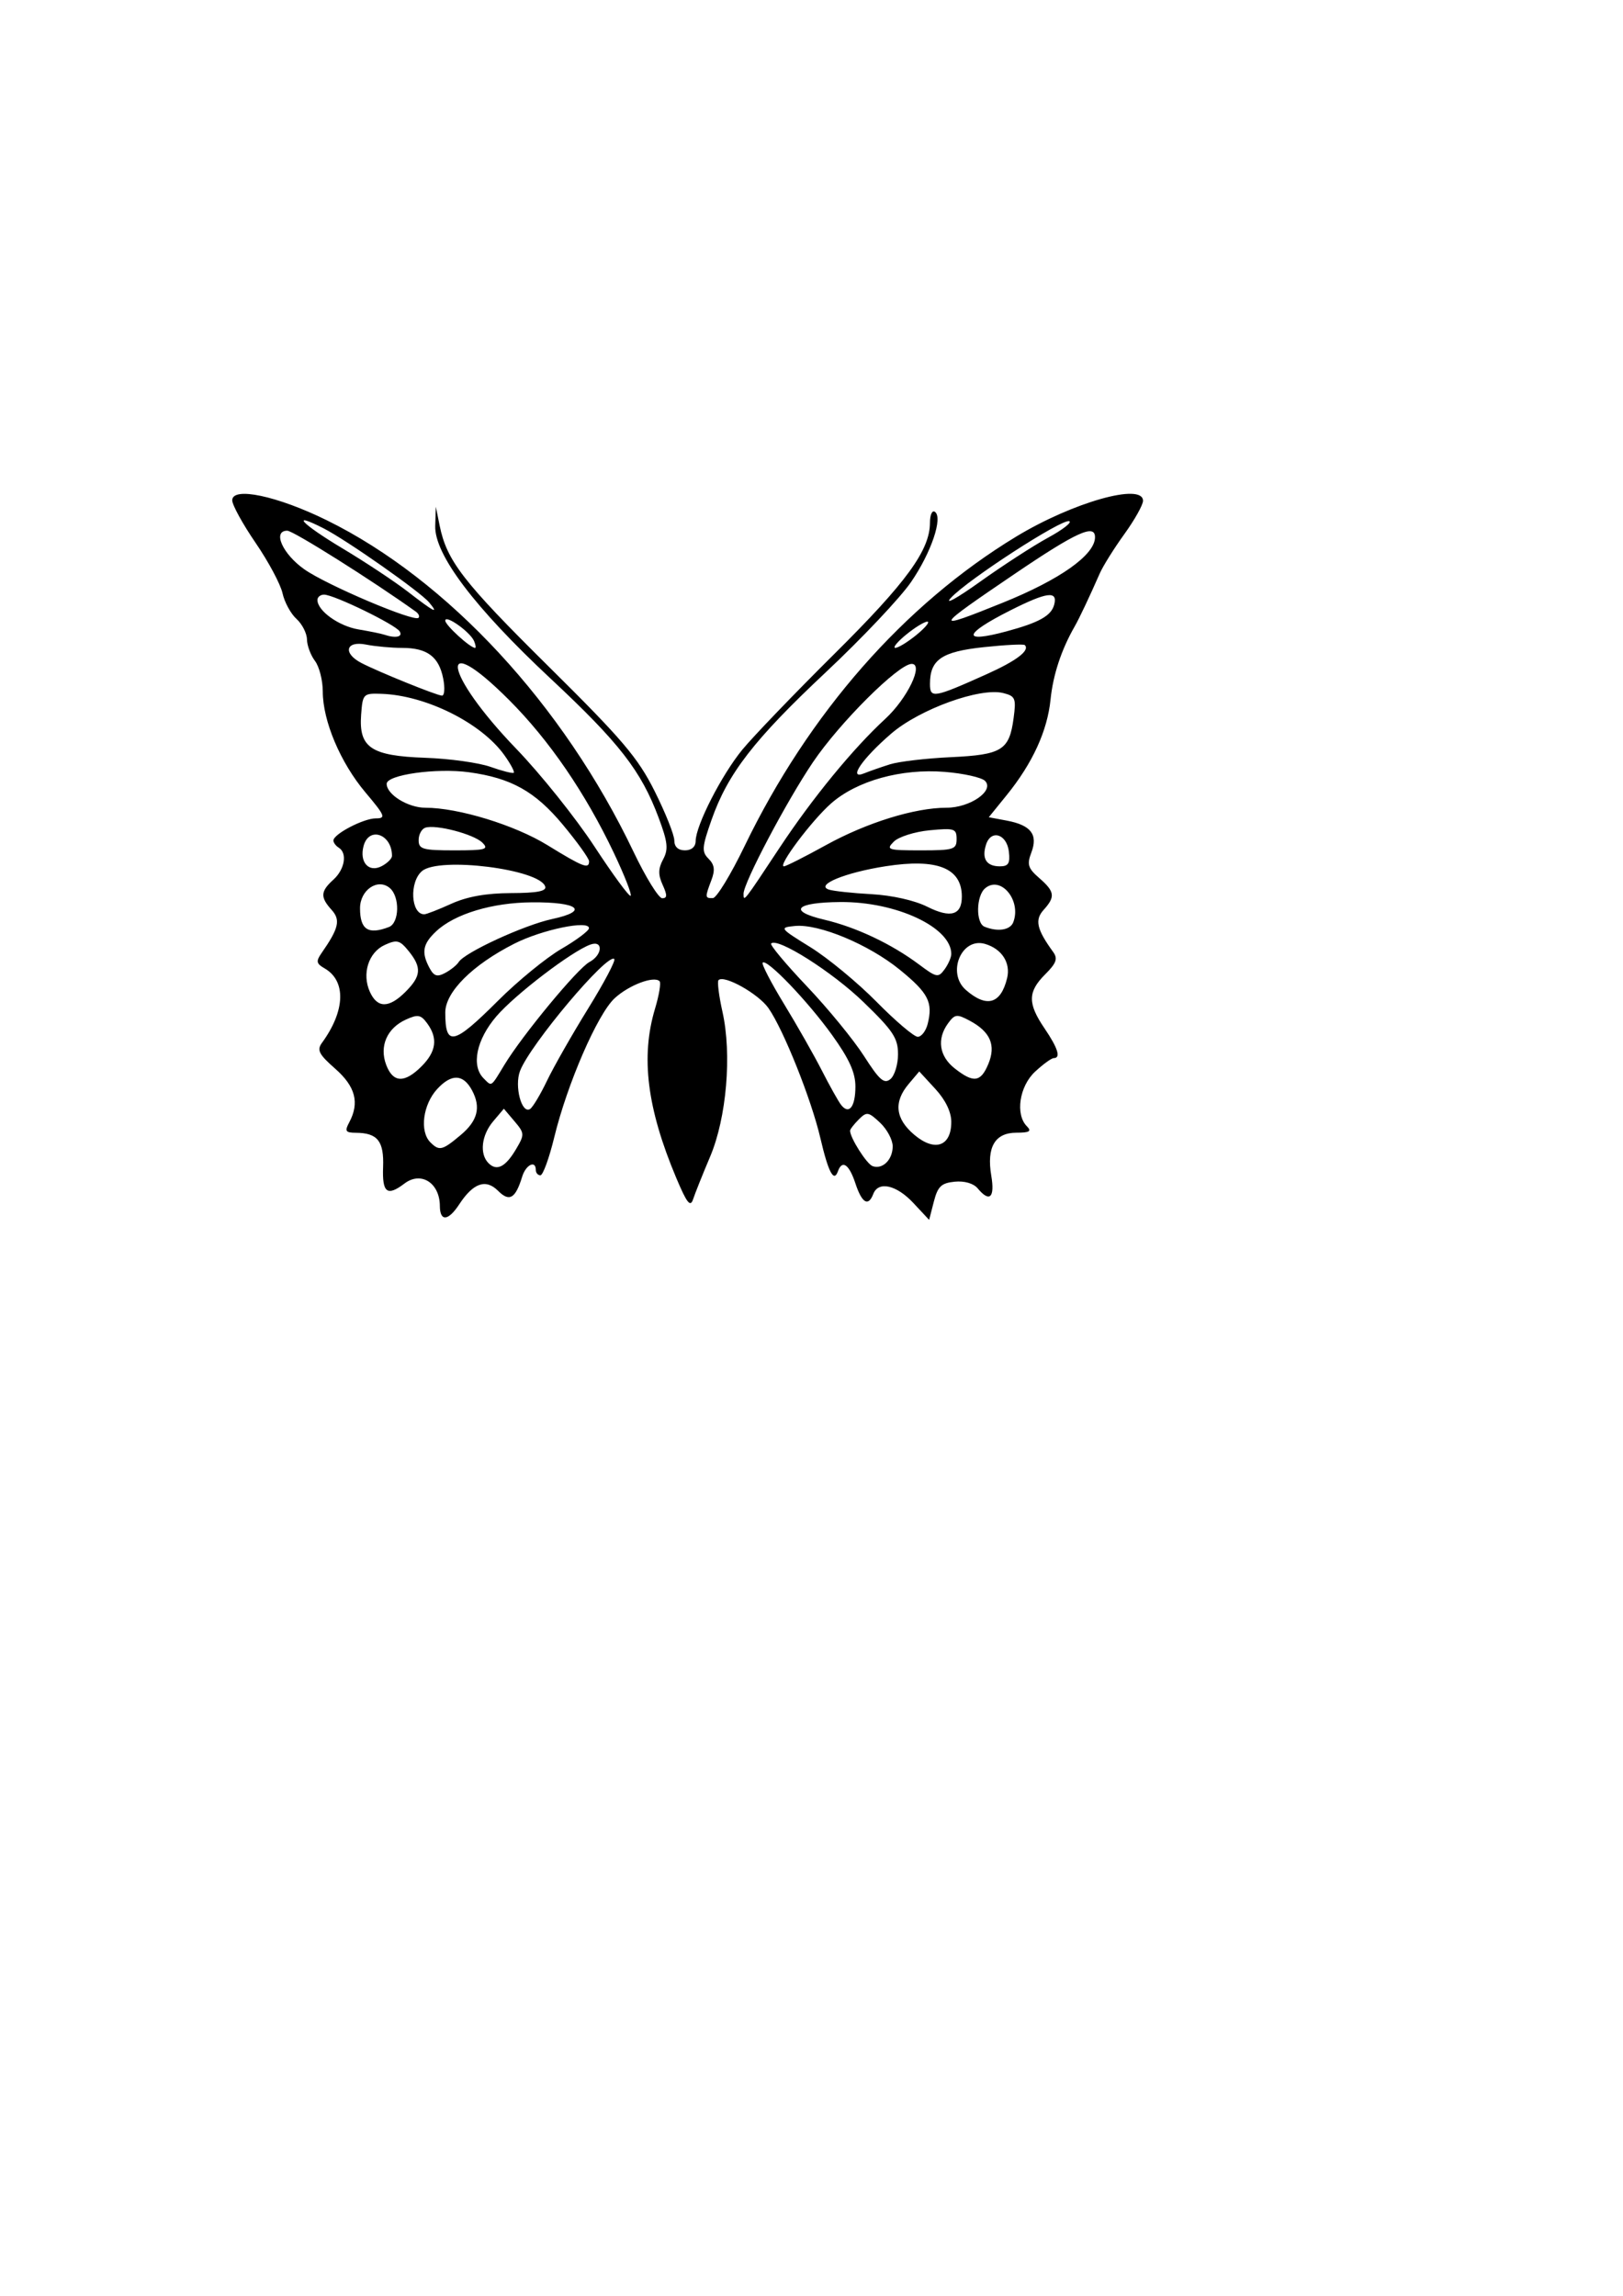 <?xml version="1.0" encoding="UTF-8" standalone="no"?>
<!-- Created with Inkscape (http://www.inkscape.org/) -->

<svg
   width="210mm"
   height="297mm"
   viewBox="0 0 210 297"
   version="1.1"
   id="svg1055"
   inkscape:version="1.1 (c68e22c387, 2021-05-23)"
   sodipodi:docname="Schmetterling1.svg"
   xmlns:inkscape="http://www.inkscape.org/namespaces/inkscape"
   xmlns:sodipodi="http://sodipodi.sourceforge.net/DTD/sodipodi-0.dtd"
   xmlns="http://www.w3.org/2000/svg"
   xmlns:svg="http://www.w3.org/2000/svg">
  <sodipodi:namedview
     id="namedview1057"
     pagecolor="#ffffff"
     bordercolor="#666666"
     borderopacity="1.0"
     inkscape:pageshadow="2"
     inkscape:pageopacity="0.0"
     inkscape:pagecheckerboard="0"
     inkscape:document-units="mm"
     showgrid="false"
     inkscape:zoom="0.48882427"
     inkscape:cx="590.19165"
     inkscape:cy="585.07734"
     inkscape:window-width="1920"
     inkscape:window-height="1000"
     inkscape:window-x="-11"
     inkscape:window-y="-11"
     inkscape:window-maximized="1"
     inkscape:current-layer="layer1" />
  <defs
     id="defs1052" />
  <g
     inkscape:label="Ebene 1"
     inkscape:groupmode="layer"
     id="layer1">
    <path
       style="fill:#000000;stroke-width:0.689"
       d="m 56.914,156.009 c -0.02,-2.986 -2.439,-4.521 -4.574,-2.904 -2.25,1.705 -2.898,1.21 -2.771,-2.118 0.129,-3.367 -0.71,-4.425 -3.523,-4.444 -1.343,-0.009 -1.47,-0.207 -0.861,-1.344 1.359,-2.54 0.81,-4.642 -1.816,-6.948 -2.113,-1.856 -2.394,-2.406 -1.709,-3.345 3.027,-4.148 3.153,-8.031 0.314,-9.647 -1.043,-0.593 -1.104,-0.909 -0.378,-1.951 2.242,-3.216 2.494,-4.294 1.31,-5.602 -1.487,-1.643 -1.441,-2.394 0.235,-3.911 1.472,-1.332 1.822,-3.435 0.689,-4.135 -0.379,-0.234 -0.689,-0.651 -0.689,-0.926 0,-0.83 3.899,-2.865 5.489,-2.865 1.337,0 1.203,-0.335 -1.344,-3.356 -3.237,-3.838 -5.522,-9.244 -5.522,-13.06 0,-1.44 -0.455,-3.22 -1.012,-3.955 -0.557,-0.736 -1.022,-1.988 -1.034,-2.782 -0.012,-0.794 -0.625,-1.989 -1.361,-2.656 -0.737,-0.667 -1.547,-2.159 -1.801,-3.316 -0.254,-1.157 -1.822,-4.091 -3.485,-6.519 -1.663,-2.428 -3.023,-4.903 -3.023,-5.499 0,-1.805 5.819,-0.579 12.239,2.579 15.636,7.691 30.599,23.857 39.675,42.866 1.582,3.313 3.257,6.027 3.723,6.03 0.654,0.005 0.667,-0.387 0.059,-1.722 -0.6,-1.317 -0.586,-2.105 0.057,-3.307 0.703,-1.313 0.604,-2.221 -0.588,-5.408 -2.263,-6.048 -5.064,-9.654 -13.966,-17.973 C 61.362,78.555 56.196,71.718 56.314,68.03 l 0.079,-2.476 0.487,2.412 c 0.924,4.579 3.009,7.277 14.129,18.277 9.537,9.435 11.53,11.779 13.7,16.116 1.397,2.792 2.539,5.654 2.539,6.361 0,0.826 0.493,1.286 1.378,1.286 0.851,0 1.381,-0.462 1.385,-1.206 0.011,-2.001 3.347,-8.532 6.029,-11.806 1.386,-1.691 6.764,-7.286 11.952,-12.434 9.316,-9.243 12.336,-13.393 12.336,-16.953 0,-0.985 0.278,-1.619 0.617,-1.409 1.109,0.685 -0.449,5.301 -3.075,9.115 -1.409,2.046 -6.363,7.286 -11.008,11.644 -9.304,8.729 -12.69,13.103 -14.802,19.118 -1.241,3.536 -1.284,4.113 -0.377,5.02 0.769,0.769 0.86,1.461 0.362,2.77 -0.847,2.229 -0.837,2.349 0.198,2.318 0.474,-0.014 2.317,-3.038 4.096,-6.72 8.304,-17.185 20.655,-31.26 35.133,-40.037 7.346,-4.453 16.423,-7.016 16.423,-4.637 0,0.527 -1.087,2.466 -2.416,4.307 -1.329,1.842 -2.757,4.124 -3.174,5.072 -1.363,3.101 -2.66,5.839 -3.264,6.892 -1.715,2.993 -2.784,6.231 -3.11,9.429 -0.416,4.077 -2.33,8.248 -5.678,12.379 l -2.315,2.855 2.328,0.437 c 3.127,0.587 4.065,1.801 3.182,4.122 -0.591,1.555 -0.442,2.039 1.019,3.309 2.014,1.751 2.106,2.418 0.568,4.117 -1.172,1.296 -0.899,2.507 1.229,5.442 0.629,0.868 0.425,1.444 -1.029,2.898 -2.262,2.262 -2.282,3.753 -0.091,6.98 1.749,2.577 2.147,3.856 1.199,3.856 -0.288,0 -1.374,0.788 -2.412,1.751 -2.039,1.89 -2.587,5.545 -1.061,7.071 0.643,0.643 0.342,0.827 -1.354,0.827 -2.784,0 -3.879,1.872 -3.255,5.565 0.481,2.849 -0.216,3.497 -1.761,1.636 -0.535,-0.645 -1.714,-0.987 -2.974,-0.861 -1.732,0.172 -2.19,0.61 -2.696,2.573 l -0.609,2.366 -2.05,-2.194 c -2.183,-2.336 -4.524,-2.861 -5.177,-1.16 -0.646,1.682 -1.468,1.193 -2.317,-1.378 -0.815,-2.468 -1.713,-3.084 -2.26,-1.551 -0.527,1.476 -1.237,0.131 -2.271,-4.303 -1.169,-5.01 -4.751,-13.98 -6.707,-16.796 -1.29,-1.857 -5.746,-4.359 -6.471,-3.634 -0.182,0.182 0.048,2.028 0.512,4.101 1.232,5.505 0.532,13.707 -1.598,18.736 -0.963,2.274 -1.953,4.75 -2.2,5.502 -0.357,1.087 -0.803,0.524 -2.184,-2.757 -3.784,-8.99 -4.619,-15.659 -2.742,-21.897 0.525,-1.746 0.79,-3.34 0.587,-3.543 -0.73,-0.73 -3.993,0.509 -5.825,2.212 -2.215,2.059 -6.123,11.062 -7.803,17.974 -0.658,2.706 -1.464,4.92 -1.792,4.92 -0.328,0 -0.596,-0.31 -0.596,-0.689 0,-1.312 -1.288,-0.682 -1.761,0.861 -0.874,2.85 -1.652,3.307 -3.125,1.833 -1.584,-1.584 -3.208,-1.016 -5.025,1.757 -1.419,2.166 -2.49,2.252 -2.504,0.2 z m 9.864,-7.358 c 1.112,-1.883 1.102,-2.049 -0.209,-3.597 l -1.375,-1.623 -1.378,1.627 c -1.525,1.8 -1.796,4.227 -0.605,5.418 1.071,1.071 2.196,0.495 3.567,-1.826 z m 48.727,-0.359 c 0,-0.835 -0.736,-2.21 -1.636,-3.055 -1.511,-1.419 -1.721,-1.451 -2.757,-0.415 -0.617,0.617 -1.121,1.269 -1.121,1.451 0,0.925 2.153,4.313 2.915,4.586 1.29,0.463 2.599,-0.83 2.599,-2.566 z m -55.877,-1.475 c 2.183,-1.836 2.62,-3.575 1.45,-5.761 -1.134,-2.118 -2.647,-2.183 -4.493,-0.191 -1.864,2.01 -2.318,5.493 -0.902,6.91 1.157,1.157 1.542,1.064 3.944,-0.957 z m 63.458,-1.675 c 0,-1.301 -0.746,-2.843 -2.072,-4.283 l -2.072,-2.251 -1.374,1.627 c -1.969,2.332 -1.723,4.504 0.744,6.579 2.65,2.23 4.774,1.486 4.774,-1.673 z m -52.308,-5.332 c 0.862,-1.798 3.254,-5.996 5.315,-9.328 2.061,-3.332 3.587,-6.219 3.39,-6.416 -0.853,-0.853 -10.906,11.083 -12.198,14.483 -0.747,1.964 0.208,5.593 1.295,4.922 0.347,-0.214 1.336,-1.861 2.198,-3.66 z m 39.903,0.74 c 0,-1.805 -0.805,-3.576 -3.037,-6.679 -3.15,-4.38 -8.425,-9.876 -8.962,-9.338 -0.169,0.169 1.073,2.573 2.761,5.341 1.688,2.768 3.89,6.641 4.893,8.607 1.003,1.966 2.116,3.958 2.474,4.428 1.034,1.36 1.872,0.305 1.872,-2.358 z m -45.41,-2.804 c 2.338,-3.855 9.467,-12.473 10.994,-13.29 1.705,-0.913 1.816,-2.862 0.129,-2.261 -2.402,0.855 -9.755,6.468 -12.172,9.291 -2.586,3.021 -3.277,6.387 -1.647,8.017 1.082,1.082 0.903,1.199 2.695,-1.757 z m 50.923,-1.379 c 0,-2.071 -0.641,-3.036 -4.483,-6.748 -4.042,-3.905 -11.112,-8.383 -11.935,-7.56 -0.178,0.178 1.906,2.671 4.632,5.541 2.726,2.869 6.049,6.927 7.386,9.017 1.994,3.117 2.608,3.653 3.416,2.983 0.542,-0.449 0.985,-1.904 0.985,-3.233 z m -61.651,1.582 c 1.91,-1.91 2.138,-3.637 0.733,-5.558 -0.824,-1.127 -1.211,-1.195 -2.767,-0.486 -2.441,1.112 -3.452,3.449 -2.536,5.861 0.884,2.326 2.367,2.386 4.569,0.184 z m 73.341,-0.313 c 1.005,-2.426 0.259,-4.16 -2.402,-5.585 -1.674,-0.896 -1.935,-0.865 -2.81,0.331 -1.479,2.023 -1.153,4.253 0.851,5.83 2.445,1.924 3.376,1.8 4.361,-0.577 z m -63.462,-8.16 c 2.561,-2.559 6.257,-5.582 8.214,-6.72 1.957,-1.137 3.564,-2.342 3.572,-2.678 0.024,-1.079 -6.071,0.183 -9.655,1.999 -5.42,2.746 -8.939,6.256 -8.939,8.914 0,4.454 1.073,4.215 6.809,-1.516 z m 55.611,2.984 c 0.704,-2.803 0.091,-3.993 -3.603,-7.005 -4.022,-3.279 -10.48,-5.971 -13.583,-5.662 -2.035,0.202 -1.989,0.266 2.014,2.745 2.253,1.396 6.104,4.575 8.557,7.064 2.453,2.489 4.851,4.526 5.328,4.526 0.478,0 1.057,-0.751 1.287,-1.668 z m -67.557,-4.158 c 2.031,-2.031 2.114,-3.147 0.394,-5.271 -1.14,-1.408 -1.513,-1.504 -3.082,-0.789 -2.112,0.962 -2.991,3.74 -1.925,6.08 0.97,2.129 2.471,2.123 4.613,-0.019 z m 77.832,-1.754 c 0.484,-1.984 -0.675,-3.792 -2.842,-4.434 -3.062,-0.907 -5.008,3.761 -2.485,5.96 2.685,2.339 4.511,1.816 5.327,-1.526 z m -70.96,-2.087 c 0.769,-1.245 8.482,-4.794 12.106,-5.571 4.829,-1.036 3.421,-2.203 -2.605,-2.16 -5.183,0.037 -10.018,1.5 -12.422,3.759 -1.733,1.629 -1.93,2.721 -0.852,4.735 0.568,1.062 0.992,1.195 2.029,0.64 0.721,-0.386 1.506,-1.017 1.744,-1.403 z m 63.738,-1.053 c 0,-3.443 -7.115,-6.771 -14.353,-6.715 -5.834,0.046 -6.845,1.161 -2.071,2.286 4.134,0.974 8.709,3.14 12.281,5.814 2.235,1.674 2.466,1.717 3.274,0.612 0.478,-0.654 0.869,-1.552 0.869,-1.997 z m -72.766,-3.481 c 1.371,-0.526 1.439,-3.947 0.1,-5.059 -1.555,-1.291 -3.835,0.272 -3.835,2.63 0,2.77 1.056,3.457 3.734,2.429 z m 80.787,-0.617 c 1.081,-2.817 -1.609,-6.082 -3.629,-4.406 -1.183,0.982 -1.243,4.517 -0.085,4.985 1.707,0.689 3.325,0.437 3.714,-0.579 z m -6.654,-3.356 c -0.026,-3.669 -3.201,-4.924 -9.846,-3.893 -5.221,0.81 -9.141,2.415 -7.373,3.018 0.569,0.194 3.05,0.463 5.513,0.597 2.669,0.146 5.594,0.803 7.236,1.627 3.036,1.523 4.487,1.085 4.469,-1.349 z m -66.054,0.961 c 2.037,-0.924 4.521,-1.368 7.714,-1.378 3.411,-0.011 4.632,-0.248 4.427,-0.861 -0.746,-2.237 -13.679,-3.86 -15.923,-1.998 -1.679,1.393 -1.47,5.601 0.278,5.601 0.274,0 1.851,-0.613 3.503,-1.363 z m 21.048,-6.533 c -3.704,-7.799 -8.387,-14.637 -13.584,-19.834 -9.408,-9.408 -8.522,-3.49 0.948,6.334 3.15,3.267 7.696,8.949 10.104,12.626 2.407,3.677 4.517,6.546 4.687,6.375 0.17,-0.17 -0.8,-2.646 -2.156,-5.501 z m 21.429,-0.719 c 4.229,-6.397 9.514,-12.841 13.658,-16.655 2.861,-2.633 5.024,-7.122 3.431,-7.122 -1.692,0 -9.321,7.596 -12.784,12.729 -3.422,5.071 -8.973,15.592 -8.973,17.005 0,1.104 -0.006,1.111 4.668,-5.958 z m -50.155,1.066 c 0,-2.835 -3.001,-3.874 -3.681,-1.274 -0.554,2.118 0.698,3.479 2.375,2.582 0.718,-0.384 1.306,-0.973 1.306,-1.308 z m 25.5,0.693 c 0,-0.359 -1.526,-2.487 -3.39,-4.727 -3.588,-4.311 -6.681,-6.042 -12.133,-6.789 -4.244,-0.582 -10.666,0.32 -10.666,1.498 0,1.385 2.767,3.091 5.014,3.091 4.258,0 11.55,2.234 15.78,4.835 4.619,2.84 5.395,3.141 5.395,2.093 z m 30.621,-2.077 c 5.292,-2.921 11.507,-4.851 15.623,-4.851 3.062,0 6.235,-2.206 4.992,-3.471 -0.439,-0.447 -2.787,-0.972 -5.219,-1.167 -5.615,-0.451 -11.355,1.141 -14.696,4.075 -2.493,2.189 -6.962,8.145 -6.111,8.145 0.256,0 2.691,-1.229 5.411,-2.73 z m 23.699,0.841 c -0.266,-2.303 -2.318,-2.936 -2.96,-0.913 -0.577,1.816 0.055,2.802 1.795,2.802 1.102,0 1.339,-0.385 1.165,-1.889 z m -68.128,-1.176 c -1.114,-1.101 -6.028,-2.387 -7.384,-1.933 -0.474,0.159 -0.861,0.883 -0.861,1.61 0,1.171 0.527,1.321 4.627,1.321 4.044,0 4.5,-0.126 3.618,-0.998 z m 61.362,-0.468 c 0,-1.347 -0.284,-1.439 -3.497,-1.13 -1.924,0.185 -4.006,0.845 -4.627,1.466 -1.047,1.047 -0.791,1.13 3.497,1.13 4.26,0 4.627,-0.116 4.627,-1.466 z M 65.268,97.705 c -2.969,-4.169 -10.153,-7.755 -15.925,-7.949 -2.342,-0.078 -2.418,9.7e-4 -2.617,2.712 -0.313,4.254 1.283,5.321 8.315,5.566 3.121,0.108 6.914,0.637 8.43,1.174 1.516,0.537 2.868,0.879 3.004,0.758 0.136,-0.12 -0.407,-1.138 -1.207,-2.261 z m 49.892,1.17 c 1.137,-0.358 4.675,-0.773 7.861,-0.922 6.628,-0.311 7.573,-0.898 8.129,-5.046 0.345,-2.572 0.228,-2.855 -1.348,-3.25 -2.983,-0.749 -10.815,2.086 -14.478,5.24 -3.769,3.246 -5.663,6.019 -3.518,5.15 0.707,-0.286 2.217,-0.813 3.354,-1.171 z m -57.815,-11.095 c -0.556,-2.83 -2.069,-3.963 -5.291,-3.963 -1.396,0 -3.508,-0.194 -4.693,-0.431 -2.62,-0.524 -3.036,1.118 -0.603,2.382 2.226,1.156 9.711,4.188 10.424,4.223 0.332,0.016 0.405,-0.979 0.163,-2.211 z m 70.273,-0.541 c 3.912,-1.755 5.674,-3.094 4.982,-3.786 -0.15,-0.15 -2.548,-0.029 -5.33,0.269 -5.43,0.58 -6.941,1.615 -6.941,4.753 0,1.904 0.469,1.825 7.29,-1.236 z m -66.266,-4.284 c -0.482,-1.179 -3.74,-3.502 -3.74,-2.667 0,0.581 3.226,3.528 3.862,3.528 0.127,0 0.071,-0.388 -0.122,-0.861 z M 118.607,82.115 c 1.137,-0.932 1.757,-1.695 1.378,-1.695 -0.379,0 -1.62,0.763 -2.757,1.695 -1.137,0.932 -1.757,1.695 -1.378,1.695 0.379,0 1.62,-0.763 2.757,-1.695 z M 51.713,81.681 c -0.545,-0.882 -8.508,-4.754 -9.779,-4.755 -0.474,-3e-4 -0.861,0.31 -0.861,0.689 0,1.401 2.758,3.382 5.303,3.809 1.443,0.242 2.933,0.545 3.312,0.673 1.491,0.506 2.47,0.305 2.025,-0.415 z m 78.53,-0.007 c 4.216,-1.137 5.784,-2.016 6.16,-3.455 0.48,-1.834 -0.942,-1.645 -5.705,0.759 -6.111,3.085 -6.312,4.276 -0.455,2.696 z M 53.803,79.127 c -5.541,-3.977 -15.857,-10.472 -16.634,-10.472 -1.951,0 -0.61,3.02 2.224,5.007 2.908,2.04 14.186,6.829 14.755,6.266 0.179,-0.177 0.024,-0.538 -0.345,-0.802 z m 75.918,-1.145 c 7.428,-2.995 11.935,-6.185 11.963,-8.465 0.022,-1.792 -2.401,-0.692 -10.374,4.712 -10.586,7.175 -10.691,7.424 -1.589,3.753 z m -74.199,-0.052 c -1.137,-1.37 -10.656,-8.049 -13.651,-9.579 -4.447,-2.271 -2.831,-0.561 2.466,2.607 2.943,1.761 6.747,4.281 8.453,5.601 3.424,2.648 4.056,2.966 2.733,1.371 z m 80.093,-8.375 c 1.906,-1.037 3.134,-1.997 2.728,-2.132 -0.96,-0.32 -13.1,7.545 -15.292,9.907 -0.928,1 0.739,0.085 3.705,-2.035 2.966,-2.119 6.952,-4.702 8.859,-5.74 z"
       id="path1146"
       sodipodi:nodetypes="ssssssssssssssssscsssssscssssscsssssssssssssssssssssssscssssssssssssssscssssssscsssssssssssssssscsssssssssssssssscssssssssssssssssssssssssssssssssssssssssssssssssssssssssssssssssssssssssssssssssssssssssssssssssssssscsssscsssssssssssssssssssssssssssssssssssssssssssssssssssssssssssssssssssssssssssscssscssssssssssssss" />
  </g>
</svg>
